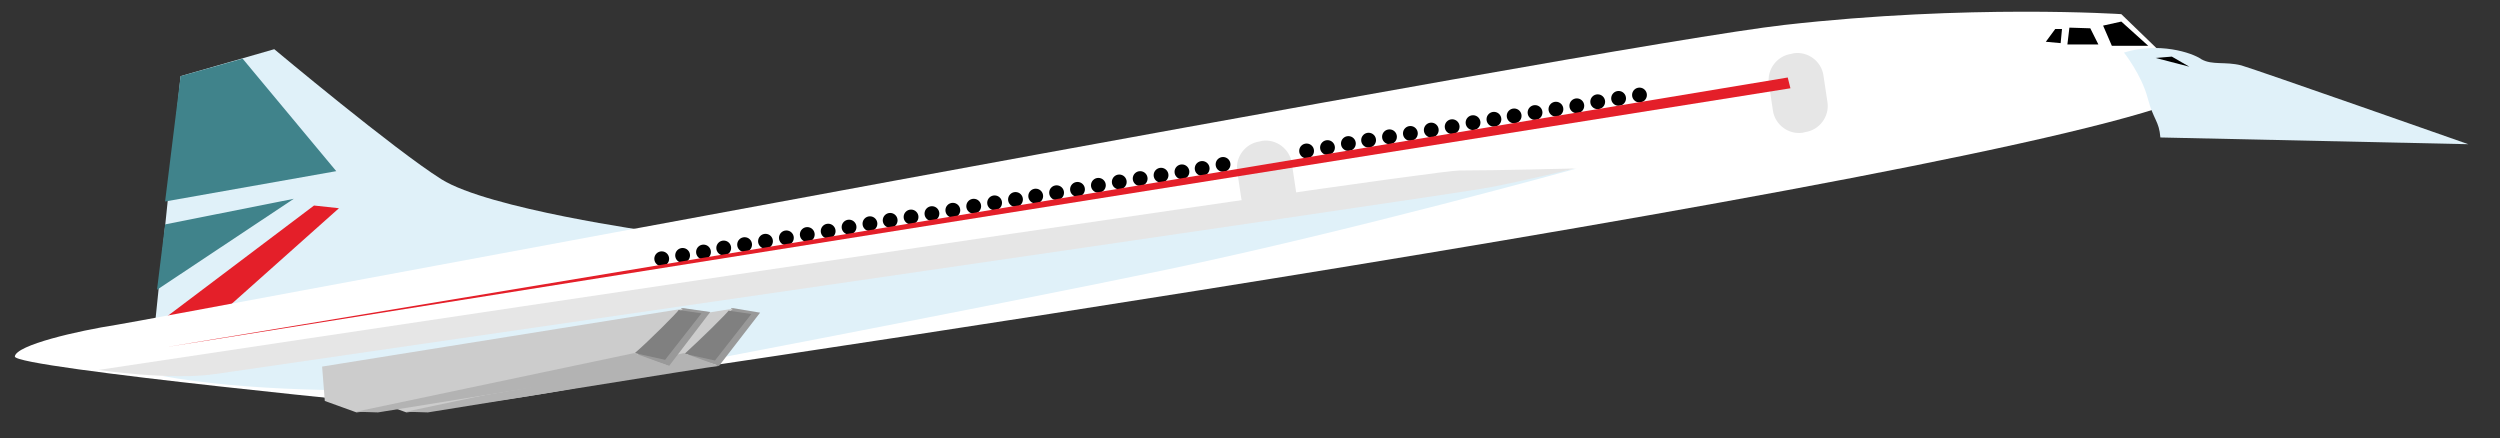 <?xml version="1.0" encoding="utf-8"?>
<!-- Generator: Adobe Illustrator 18.0.0, SVG Export Plug-In . SVG Version: 6.00 Build 0)  -->
<!DOCTYPE svg PUBLIC "-//W3C//DTD SVG 1.1//EN" "http://www.w3.org/Graphics/SVG/1.1/DTD/svg11.dtd">
<svg version="1.1" id="Layer_1" xmlns="http://www.w3.org/2000/svg" xmlns:xlink="http://www.w3.org/1999/xlink" x="0px" y="0px"
	 viewBox="0 0 371 65" enable-background="new 0 0 371 65" xml:space="preserve">
<rect x="0" y="0" width="371" height="65" fill="#333333" stroke="none"/>
<g>
	<path fill="#E0F1F9" d="M97,34.4c0,0-24.5-3.4-31.5-7.8S40.7,7.3,40.7,7.3l-13.9,4L23,48.1C23,48.1,95.5,35.7,97,34.4z"/>
	<polygon fill="#E41F29" points="46.6,30.5 23,48.3 31.9,47.3 50.3,30.9 	"/>
	<path fill="#FFFFFF" d="M320.7,7.8l-5.9-5.7c0,0-22.6-1.5-50,1.6S23.1,47.3,17.3,48.2s-14.9,3-15.1,4.7S63,60.5,63,60.5
		s220.1-31.4,259.2-45.1L320.7,7.8z"/>
	<path fill="#E0F1F9" d="M315.2,7.8c0,0,2.6,3.3,3.5,6.7c0.9,3.4,1.7,3.4,1.9,5.9l45.7,1c0,0-31.3-11-33.7-11.7
		c-2.4-0.6-4.3,0-5.9-0.9C325.3,7.8,320.3,6.2,315.2,7.8z"/>
	<polygon points="306,4.3 305.8,6.4 303.6,6.2 305,4.3 	"/>
	<polygon points="307.1,4.1 306.8,6.6 311.4,6.6 310.2,4.2 	"/>
	<polygon points="312.1,3.8 313.4,6.8 318.8,6.8 314.8,3.2 	"/>
	<polygon points="322.3,8.4 319.9,8.6 324.9,9.9 	"/>
	<path fill="#E0F1F9" d="M234,25c0,0-33.5,9.3-60.8,15S90.1,56.3,90.1,56.3s-41.3,4-66-0.5l188.9-27.5L234,25z"/>
	<path fill="#E6E6E6" d="M233.7,25c0,0-11.6,0.3-17.1,0.3s-202,29.6-202,29.6s10.8,1.6,17.4,0.6c6.6-1,183.7-26.6,189.1-27.7
		C226.3,26.8,233.7,25,233.7,25z"/>
	<g>
		<polygon fill="#999999" points="108.6,45.7 112.8,46.4 106.7,54.3 101.9,52.8 		"/>
		<path fill="#CCCCCC" d="M55.2,54.4l0.4,5.1l4.7,1.7c0,0,35.8-3.8,41.8-8.6c0.5-1.3,6.7-6.8,6.7-6.8L55.2,54.4z"/>
		<path fill="#808080" d="M101.6,52.5l4.5,1l5.4-6.9l-3.4-0.5C108.2,46.2,103.5,50.8,101.6,52.5z"/>
		<path fill="#B3B3B3" d="M106.7,54.3c0-0.1-43.2,6.9-43.2,6.9l-3.3-0.1l41.3-8.7L106.7,54.3z"/>
	</g>
	<g>
		<polygon fill="#999999" points="101.2,45.7 105.4,46.3 99.3,54.3 94.5,52.7 		"/>
		<path fill="#CCCCCC" d="M47.8,54.4l0.4,5.1l4.7,1.7c0,0,35.8-3.8,41.8-8.6c0.5-1.3,6.7-6.8,6.7-6.8L47.8,54.4z"/>
		<path fill="#808080" d="M94.2,52.4l4.5,1l5.4-6.9l-3.4-0.5C100.8,46.1,96.1,50.8,94.2,52.4z"/>
		<path fill="#B3B3B3" d="M99.3,54.3c0-0.1-43.2,6.9-43.2,6.9l-3.3-0.1l41.3-8.7L99.3,54.3z"/>
	</g>
	<path fill="#E6E6E6" d="M267.9,19.6l-0.4,0.1c-2.1,0.3-4.1-1.2-4.4-3.3l-0.6-4c-0.3-2.1,1.2-4.1,3.3-4.4l0.4-0.1
		c2.1-0.3,4.1,1.2,4.4,3.3l0.6,4C271.5,17.3,270,19.3,267.9,19.6z"/>
	<path fill="#E6E6E6" d="M189,32.6l-0.4,0.1c-2.1,0.3-4.1-1.2-4.4-3.3l-0.6-4c-0.3-2.1,1.2-4.1,3.3-4.4l0.4-0.1
		c2.1-0.3,4.1,1.2,4.4,3.3l0.6,4C192.7,30.3,191.2,32.3,189,32.6z"/>
	<circle cx="243.3" cy="14.1" r="1.1"/>
	<circle cx="240.2" cy="14.6" r="1.1"/>
	<circle cx="237.1" cy="15.1" r="1.1"/>
	<circle cx="234" cy="15.7" r="1.1"/>
	<circle cx="230.9" cy="16.2" r="1.1"/>
	<circle cx="227.8" cy="16.7" r="1.1"/>
	<circle cx="224.7" cy="17.2" r="1.1"/>
	<circle cx="221.7" cy="17.7" r="1.1"/>
	<circle cx="218.6" cy="18.2" r="1.1"/>
	<circle cx="215.5" cy="18.8" r="1.1"/>
	<circle cx="212.4" cy="19.3" r="1.1"/>
	<circle cx="209.3" cy="19.8" r="1.1"/>
	<circle cx="206.2" cy="20.3" r="1.1"/>
	<circle cx="203.1" cy="20.8" r="1.1"/>
	<circle cx="200.1" cy="21.3" r="1.1"/>
	<circle cx="197" cy="21.9" r="1.1"/>
	<circle cx="193.9" cy="22.4" r="1.1"/>
	<circle cx="181.5" cy="24.4" r="1.1"/>
	<circle cx="178.4" cy="25" r="1.1"/>
	<circle cx="175.4" cy="25.5" r="1.1"/>
	<circle cx="172.3" cy="26" r="1.1"/>
	<circle cx="169.2" cy="26.5" r="1.1"/>
	<circle cx="166.1" cy="27" r="1.1"/>
	<circle cx="163" cy="27.5" r="1.1"/>
	<circle cx="159.9" cy="28.1" r="1.1"/>
	<circle cx="156.8" cy="28.6" r="1.1"/>
	<circle cx="153.7" cy="29.1" r="1.1"/>
	<circle cx="150.7" cy="29.6" r="1.1"/>
	<circle cx="147.6" cy="30.1" r="1.1"/>
	<circle cx="144.5" cy="30.6" r="1.1"/>
	<circle cx="141.4" cy="31.2" r="1.1"/>
	<circle cx="138.3" cy="31.7" r="1.1"/>
	<circle cx="135.2" cy="32.2" r="1.1"/>
	<circle cx="132.1" cy="32.7" r="1.1"/>
	<circle cx="129.1" cy="33.2" r="1.1"/>
	<circle cx="126" cy="33.7" r="1.1"/>
	<circle cx="122.9" cy="34.3" r="1.1"/>
	<circle cx="119.8" cy="34.8" r="1.1"/>
	<circle cx="116.7" cy="35.3" r="1.1"/>
	<circle cx="113.6" cy="35.8" r="1.1"/>
	<circle cx="110.5" cy="36.3" r="1.1"/>
	<circle cx="107.4" cy="36.8" r="1.1"/>
	<circle cx="104.4" cy="37.4" r="1.1"/>
	<circle cx="101.3" cy="37.9" r="1.1"/>
	<circle cx="98.2" cy="38.4" r="1.1"/>
	<polygon fill="#E41F29" points="265.3,11.5 24.7,51.5 265.7,13.1 	"/>
	<polygon fill="#40838B" points="36,8.7 49.9,25.4 24.5,29.9 26.8,11.3 	"/>
	<polygon fill="#40838B" points="24.5,33.3 43.6,29.5 23.3,43 	"/>
</g>
</svg>
